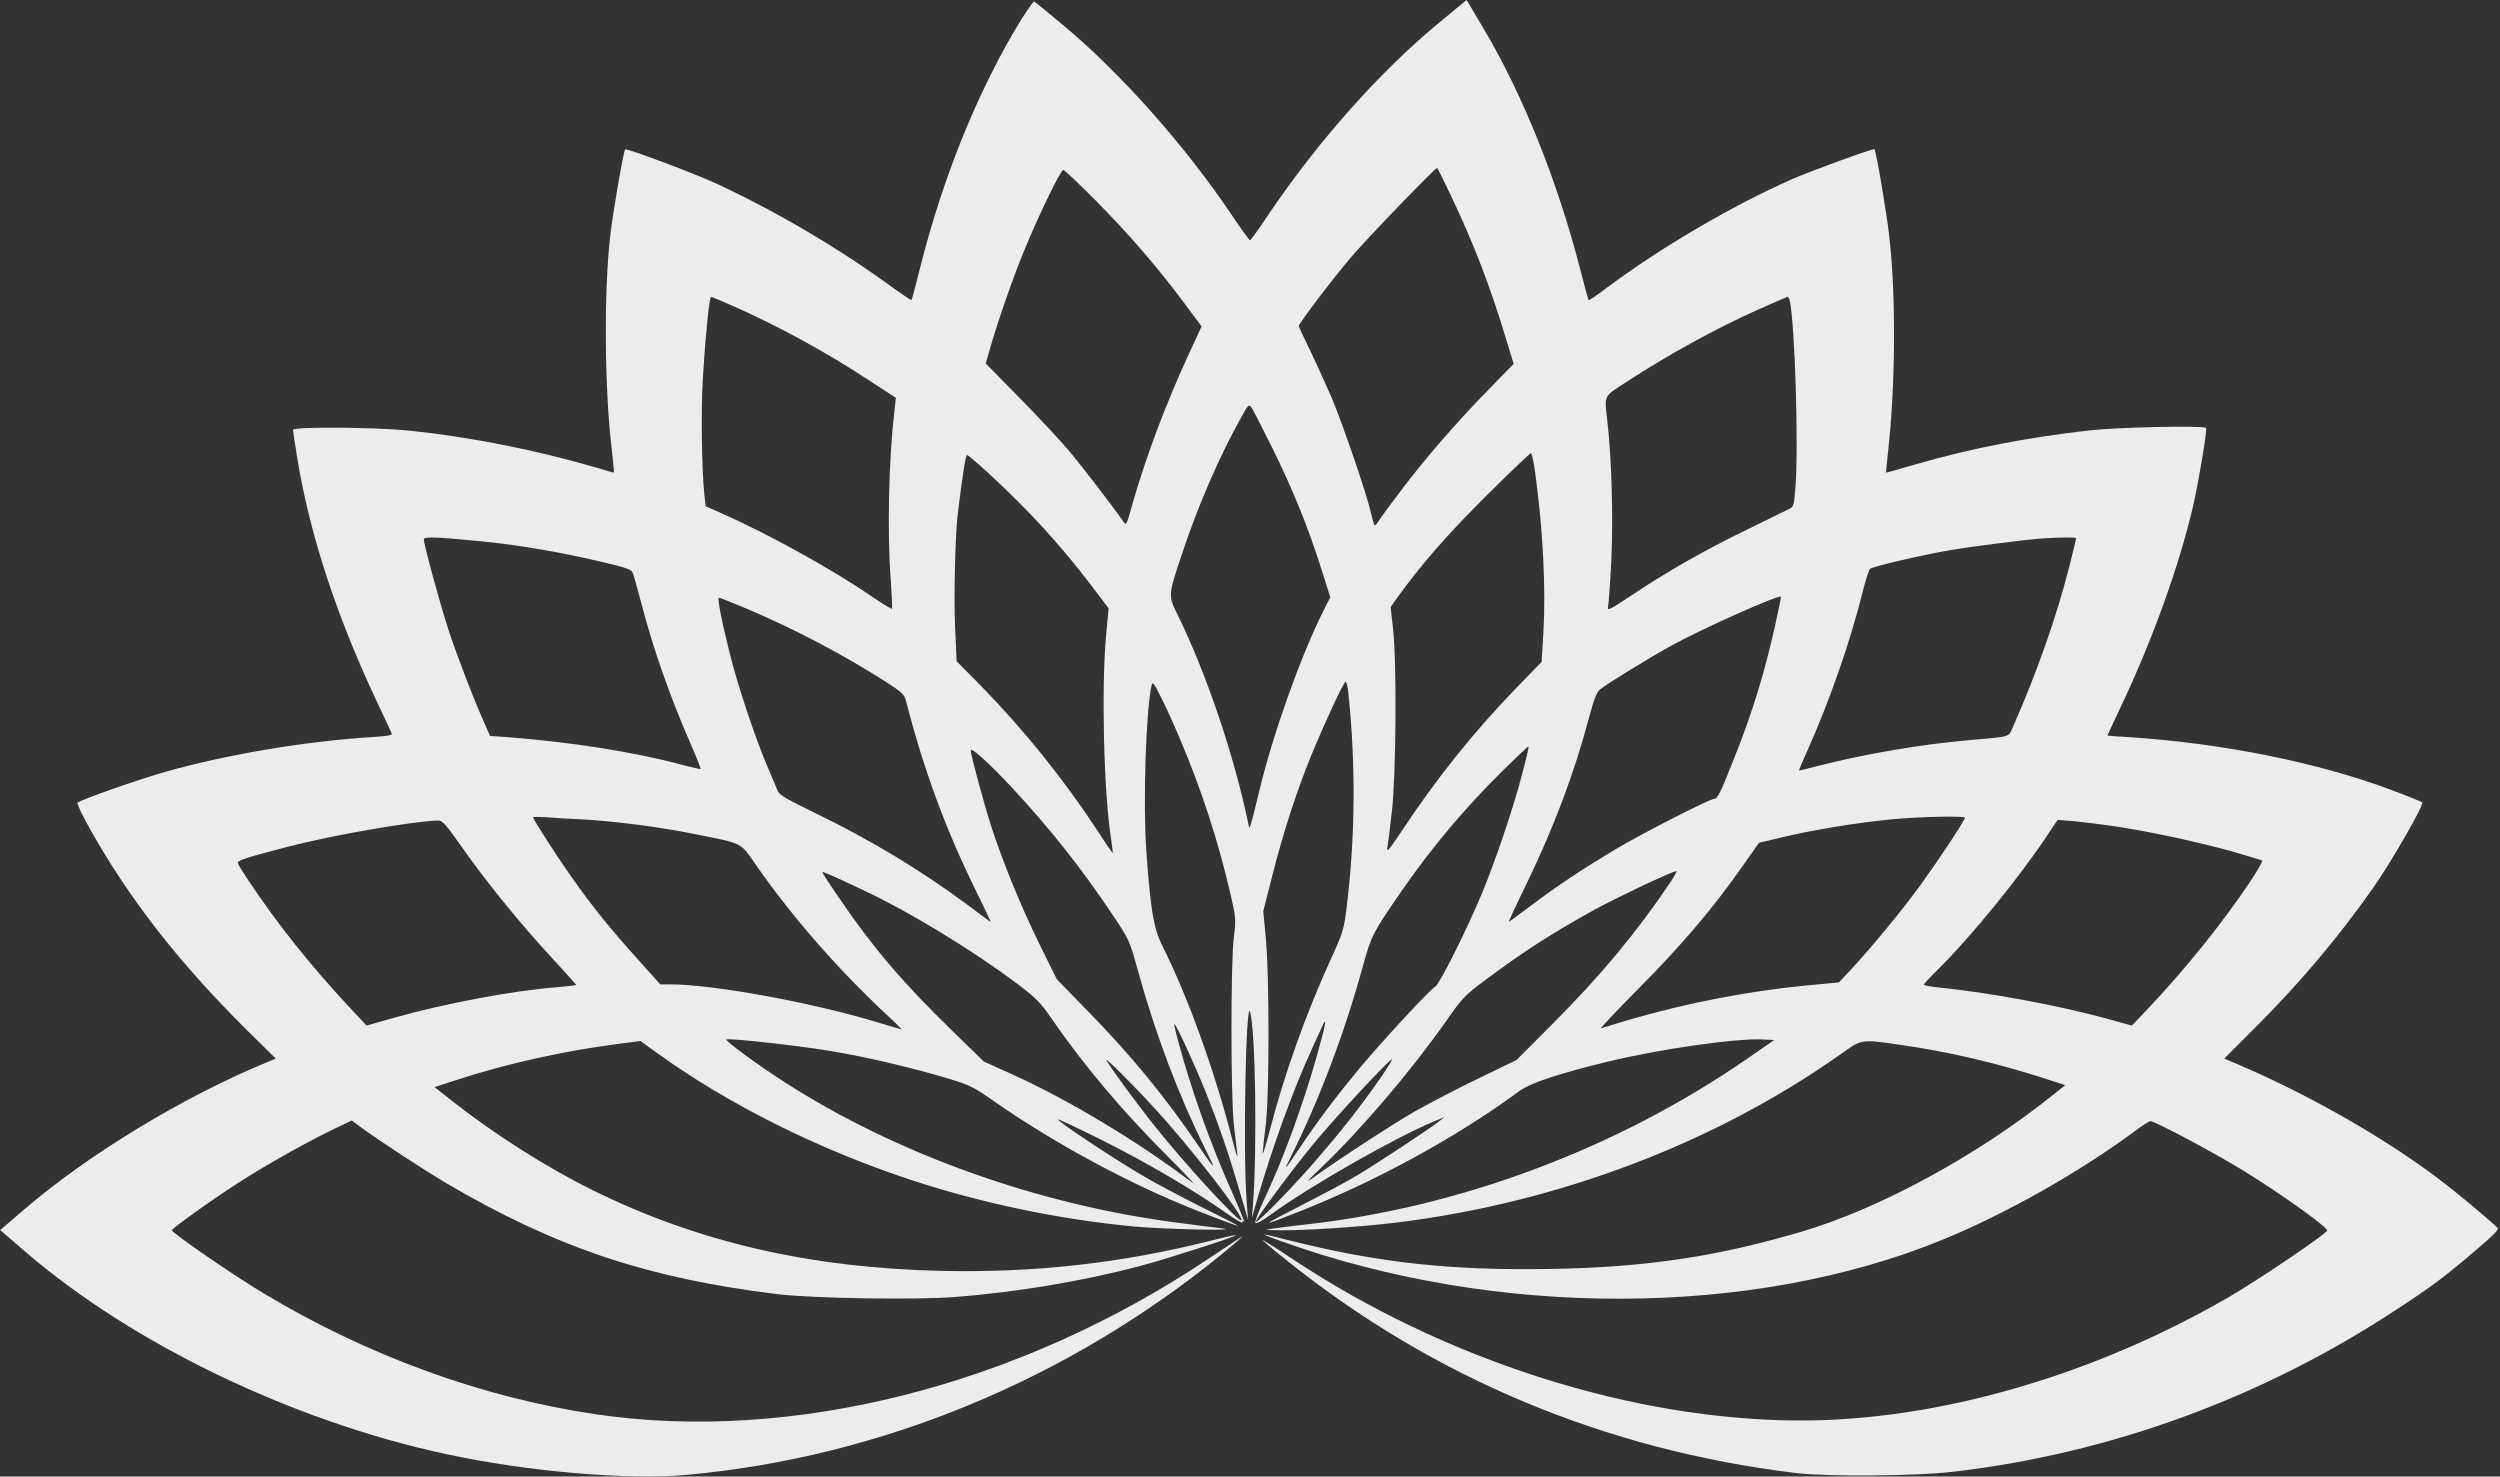 <?xml version="1.0" standalone="no"?>
<!DOCTYPE svg PUBLIC "-//W3C//DTD SVG 20010904//EN"
 "http://www.w3.org/TR/2001/REC-SVG-20010904/DTD/svg10.dtd">
<svg version="1.0" xmlns="http://www.w3.org/2000/svg"
 width="1280pt" height="756pt" viewBox="0 0 1280 756"
 preserveAspectRatio="xMidYMid meet">
<rect x="0" y="0" width="1280" height="756" fill="#333333" stroke="none"/>
<g transform="translate(0,756) scale(0.1,-0.1)"
fill="#ececec" stroke="none">
<path d="M5188 7392 c-198 -341 -363 -754 -474 -1191 -24 -96 -45 -176 -47
-177 -2 -2 -39 23 -83 54 -278 204 -592 390 -903 536 -116 55 -472 188 -480
181 -9 -9 -63 -323 -77 -445 -33 -296 -29 -790 10 -1107 6 -57 11 -103 9 -103
-1 0 -42 11 -90 26 -314 91 -640 156 -955 189 -177 18 -598 21 -598 4 0 -6 11
-79 25 -163 64 -379 197 -785 396 -1210 44 -94 83 -176 85 -182 4 -8 -29 -14
-103 -18 -342 -22 -732 -87 -1050 -176 -136 -38 -439 -144 -456 -160 -5 -4 28
-72 73 -151 200 -352 449 -670 788 -1007 l154 -152 -53 -22 c-424 -176 -907
-469 -1231 -747 l-127 -109 130 -112 c549 -472 1368 -866 2153 -1035 417 -90
933 -134 1236 -106 989 91 1945 486 2735 1129 44 36 87 72 95 81 17 17 34 27
-157 -100 -974 -654 -2140 -950 -3150 -799 -577 86 -1164 300 -1693 618 -157
94 -469 309 -470 323 0 10 237 179 367 260 144 91 335 197 466 260 l88 42 42
-31 c84 -63 325 -220 432 -284 569 -335 1036 -492 1705 -574 182 -22 709 -30
907 -15 325 26 647 80 943 157 137 36 504 154 497 160 -2 2 -64 -12 -139 -31
-450 -113 -891 -162 -1363 -152 -679 15 -1251 147 -1790 413 -239 118 -512
292 -725 461 l-85 67 120 39 c248 81 546 147 812 181 l122 16 89 -64 c359
-259 821 -490 1290 -645 364 -121 767 -205 1152 -241 157 -14 557 -23 445 -9
-44 5 -150 18 -235 30 -711 93 -1432 352 -1999 716 -135 86 -313 217 -302 221
22 7 365 -31 533 -59 191 -32 424 -87 609 -143 103 -31 128 -44 225 -112 309
-216 692 -423 1029 -557 131 -52 230 -88 224 -83 -3 3 -90 48 -195 100 -104
52 -243 126 -309 166 -146 86 -426 273 -419 279 2 3 109 -48 237 -112 227
-114 468 -256 627 -369 44 -31 80 -52 80 -47 0 6 4 8 9 5 4 -3 -24 68 -64 157
-110 247 -206 517 -274 771 -12 43 -20 80 -18 82 6 6 101 -200 161 -349 65
-163 115 -307 172 -502 l44 -150 -8 105 c-18 260 -3 1035 19 958 27 -99 36
-698 14 -988 l-5 -65 33 115 c76 259 182 550 272 745 20 44 44 95 52 114 31
71 21 17 -26 -150 -75 -262 -171 -524 -272 -738 -27 -57 -46 -108 -41 -113 4
-4 36 12 71 38 211 154 653 405 856 488 l40 16 -25 -20 c-44 -35 -331 -225
-425 -280 -49 -30 -178 -98 -285 -153 -214 -109 -214 -112 0 -27 393 156 802
380 1118 613 59 43 201 90 457 152 264 64 655 120 790 113 l59 -3 -139 -96
c-664 -459 -1472 -762 -2265 -849 -58 -7 -130 -15 -160 -20 -52 -7 -51 -8 35
-9 133 -1 408 17 591 39 828 101 1632 406 2276 861 112 80 104 79 310 49 246
-35 485 -91 738 -172 l104 -34 -74 -59 c-382 -304 -875 -572 -1272 -690 -436
-129 -802 -184 -1288 -192 -513 -9 -885 32 -1342 147 -64 17 -120 30 -125 29
-4 0 35 -16 87 -34 1100 -396 2412 -392 3387 8 324 133 697 344 980 553 40 30
77 54 83 54 23 0 332 -165 475 -253 195 -120 438 -294 430 -308 -16 -25 -352
-252 -505 -341 -693 -401 -1483 -629 -2180 -631 -862 -2 -1835 308 -2623 834
-81 54 -145 94 -142 89 3 -5 58 -52 123 -103 750 -602 1633 -971 2607 -1089
160 -19 610 -16 800 6 805 93 1585 377 2275 831 184 120 252 172 411 308 92
78 116 104 106 112 -92 83 -242 206 -318 262 -293 218 -682 436 -1043 587
l-38 16 153 153 c229 228 429 464 608 719 93 132 264 429 253 440 -4 3 -74 32
-157 63 -379 142 -868 240 -1347 271 -60 3 -108 7 -108 9 0 1 30 64 66 141
163 342 303 731 373 1035 29 126 73 391 66 398 -14 13 -453 4 -600 -13 -311
-35 -605 -92 -878 -171 -86 -25 -158 -45 -160 -45 -1 0 3 48 10 108 37 330 41
780 8 1085 -12 119 -69 455 -78 463 -5 6 -330 -113 -423 -154 -308 -136 -675
-352 -948 -556 -49 -37 -90 -65 -92 -63 -2 1 -21 72 -43 157 -117 455 -297
903 -500 1242 l-82 138 -137 -113 c-304 -250 -622 -607 -880 -989 -47 -71 -88
-128 -92 -128 -4 0 -46 59 -94 130 -240 357 -572 730 -866 974 -74 62 -139
115 -145 118 -5 3 -54 -69 -107 -160z m2241 -834 c117 -246 200 -462 280 -727
l41 -134 -128 -131 c-170 -174 -329 -358 -450 -519 -55 -72 -106 -142 -113
-154 -8 -13 -17 -23 -20 -23 -3 0 -11 26 -18 58 -20 92 -144 456 -204 598 -31
72 -81 181 -111 244 -31 62 -56 116 -56 121 0 13 171 239 270 355 79 93 427
454 438 454 2 0 34 -64 71 -142z m-1814 -30 c170 -172 313 -338 453 -526 l84
-113 -70 -152 c-117 -255 -216 -519 -288 -771 -26 -95 -28 -98 -42 -77 -40 59
-199 267 -273 356 -46 55 -162 180 -258 277 l-174 177 18 63 c35 126 116 362
171 496 72 179 194 432 208 432 6 0 83 -73 171 -162z m-1866 -533 c240 -106
475 -235 697 -380 l141 -92 -8 -69 c-29 -258 -37 -621 -18 -868 5 -76 8 -140
6 -143 -3 -2 -47 25 -99 60 -198 137 -533 323 -774 429 l-81 36 -6 53 c-14
122 -19 444 -8 609 14 227 33 410 42 410 3 0 52 -20 108 -45z m5415 23 c26
-123 45 -740 29 -948 -7 -98 -10 -105 -33 -116 -14 -7 -113 -55 -220 -108
-215 -104 -412 -217 -594 -339 -101 -67 -118 -76 -113 -56 3 13 11 121 17 239
10 218 2 520 -20 710 -16 141 -23 126 98 205 217 141 450 269 667 367 83 37
153 67 157 68 4 0 10 -10 12 -22z m-2649 -753 c107 -217 183 -406 250 -617
l46 -146 -36 -71 c-115 -229 -258 -631 -326 -915 -49 -202 -51 -208 -56 -181
-72 351 -216 777 -364 1078 -49 99 -49 97 27 323 78 236 189 491 302 693 33
59 36 62 49 45 8 -11 56 -104 108 -209z m1348 -147 c38 -283 52 -580 39 -800
l-9 -147 -136 -140 c-215 -223 -402 -457 -577 -721 -67 -101 -82 -118 -77 -90
4 19 14 105 24 190 21 190 25 763 5 934 l-12 108 37 52 c120 166 250 315 449
514 123 122 228 222 232 222 5 0 17 -55 25 -122z m-2795 13 c205 -190 363
-363 519 -568 l89 -118 -12 -130 c-26 -271 -13 -818 26 -1059 5 -33 8 -61 7
-63 -2 -1 -39 53 -82 120 -170 259 -376 515 -599 742 l-118 119 -8 176 c-7
160 1 478 14 582 27 217 40 298 48 298 5 0 57 -45 116 -99z m-2608 -342 c196
-19 422 -58 643 -111 106 -25 130 -34 137 -52 5 -11 24 -82 44 -156 60 -231
145 -473 250 -714 31 -71 55 -131 53 -133 -2 -2 -46 8 -98 22 -242 65 -567
116 -892 141 l-88 6 -25 57 c-56 123 -144 353 -188 487 -45 138 -126 436 -126
463 0 14 61 12 290 -10z m8170 15 c0 -3 -16 -68 -35 -144 -64 -253 -166 -545
-291 -827 -22 -48 -6 -44 -226 -63 -241 -21 -528 -70 -760 -129 -60 -16 -108
-27 -108 -26 0 2 22 53 49 114 110 246 218 557 277 798 15 60 32 113 38 120
11 12 264 71 416 97 97 17 390 54 465 59 93 6 175 7 175 1z m-1540 -440 c-55
-248 -117 -451 -211 -686 -69 -175 -85 -208 -102 -208 -24 0 -373 -179 -512
-262 -170 -102 -291 -183 -431 -288 -58 -44 -107 -80 -109 -80 -2 0 38 87 90
193 140 289 245 567 320 850 25 95 40 133 57 147 36 29 252 162 363 223 157
87 552 263 563 252 2 -1 -11 -65 -28 -141z m-5268 80 c243 -103 499 -237 715
-376 84 -54 94 -64 103 -101 91 -353 202 -654 358 -970 42 -87 76 -157 75
-157 -2 0 -54 38 -115 84 -248 184 -501 336 -790 476 -136 66 -178 90 -186
110 -6 14 -31 75 -57 135 -60 143 -145 397 -185 555 -44 174 -69 300 -59 300
4 0 67 -25 141 -56z m2218 -664 c113 -266 196 -522 260 -797 28 -124 29 -132
17 -223 -16 -133 -16 -821 1 -965 7 -60 15 -128 18 -150 2 -22 -11 19 -29 90
-93 356 -224 719 -357 985 -43 85 -60 186 -81 485 -17 238 -2 720 27 845 5 22
11 15 46 -55 23 -44 67 -141 98 -215z m864 228 c38 -368 35 -731 -9 -1093 -14
-113 -19 -130 -79 -261 -130 -285 -239 -589 -316 -886 -22 -84 -38 -133 -35
-108 2 25 10 95 17 155 17 151 17 739 0 930 l-14 150 47 185 c55 217 124 430
199 613 67 164 166 377 176 377 4 0 11 -28 14 -62z m890 -409 c-46 -178 -139
-452 -209 -619 -79 -189 -215 -459 -236 -471 -26 -13 -273 -281 -387 -417
-117 -141 -216 -272 -306 -407 -82 -122 -86 -126 -48 -50 146 292 275 633 367
968 47 170 51 177 199 392 152 220 319 420 514 613 74 73 136 132 138 130 2
-3 -12 -65 -32 -139z m-2617 -67 c203 -219 358 -414 523 -661 81 -121 84 -128
126 -280 89 -324 209 -640 346 -916 58 -116 55 -114 -37 20 -173 254 -345 463
-567 690 l-157 161 -91 184 c-95 195 -184 412 -244 596 -38 118 -106 370 -106
392 0 20 94 -65 207 -186z m-2202 -167 c161 -8 397 -38 580 -75 258 -52 232
-39 320 -165 183 -262 416 -528 662 -758 46 -42 81 -77 78 -77 -3 0 -58 16
-123 36 -333 101 -840 194 -1061 194 l-50 0 -115 128 c-138 152 -241 280 -340
422 -77 109 -196 294 -196 305 0 3 28 3 63 1 34 -3 116 -8 182 -11z m7085 8
c-1 -15 -128 -207 -221 -336 -96 -133 -249 -319 -361 -440 l-63 -67 -160 -15
c-296 -28 -618 -90 -910 -175 -71 -21 -138 -42 -147 -45 -10 -4 76 87 190 202
216 217 381 410 530 623 l88 125 114 27 c152 37 382 75 555 92 154 15 385 20
385 9z m-7699 -145 c127 -181 300 -394 458 -565 72 -78 131 -144 131 -146 0
-2 -42 -7 -92 -11 -219 -16 -580 -83 -841 -157 l-140 -40 -87 93 c-198 212
-369 426 -518 650 -28 42 -53 82 -54 88 -4 14 34 27 257 85 229 59 629 129
767 134 23 1 38 -16 119 -131z m8469 101 c179 -27 425 -80 601 -129 78 -23
146 -43 151 -46 4 -3 -24 -53 -64 -112 -141 -211 -327 -441 -519 -645 l-84
-88 -130 36 c-253 69 -604 134 -867 160 -38 4 -68 10 -68 14 0 3 32 38 71 76
165 162 423 478 565 694 l49 73 80 -6 c44 -4 141 -16 215 -27z m-6413 -325
c237 -111 558 -306 790 -480 98 -74 120 -96 179 -182 161 -233 352 -461 580
-690 95 -95 158 -162 141 -149 -273 208 -641 429 -928 558 l-142 64 -163 159
c-244 236 -407 427 -574 673 -50 72 -90 134 -90 137 0 6 52 -17 207 -90z
m4132 34 c-170 -252 -353 -473 -594 -714 l-190 -191 -198 -96 c-110 -53 -255
-129 -324 -168 -117 -67 -414 -261 -528 -345 -33 -24 -16 -5 50 58 204 194
464 500 642 754 78 112 95 130 192 202 208 155 349 245 570 367 113 62 395
195 414 195 4 0 -11 -28 -34 -62z m-2637 -1153 c186 -202 460 -556 444 -573
-13 -12 -283 281 -440 478 -85 105 -231 304 -250 340 -14 25 129 -117 246
-245z m1147 143 c-101 -144 -194 -262 -325 -413 -119 -138 -304 -326 -304
-310 0 15 179 257 289 391 111 136 401 448 408 440 3 -2 -28 -51 -68 -108z"/>
</g>
</svg>
